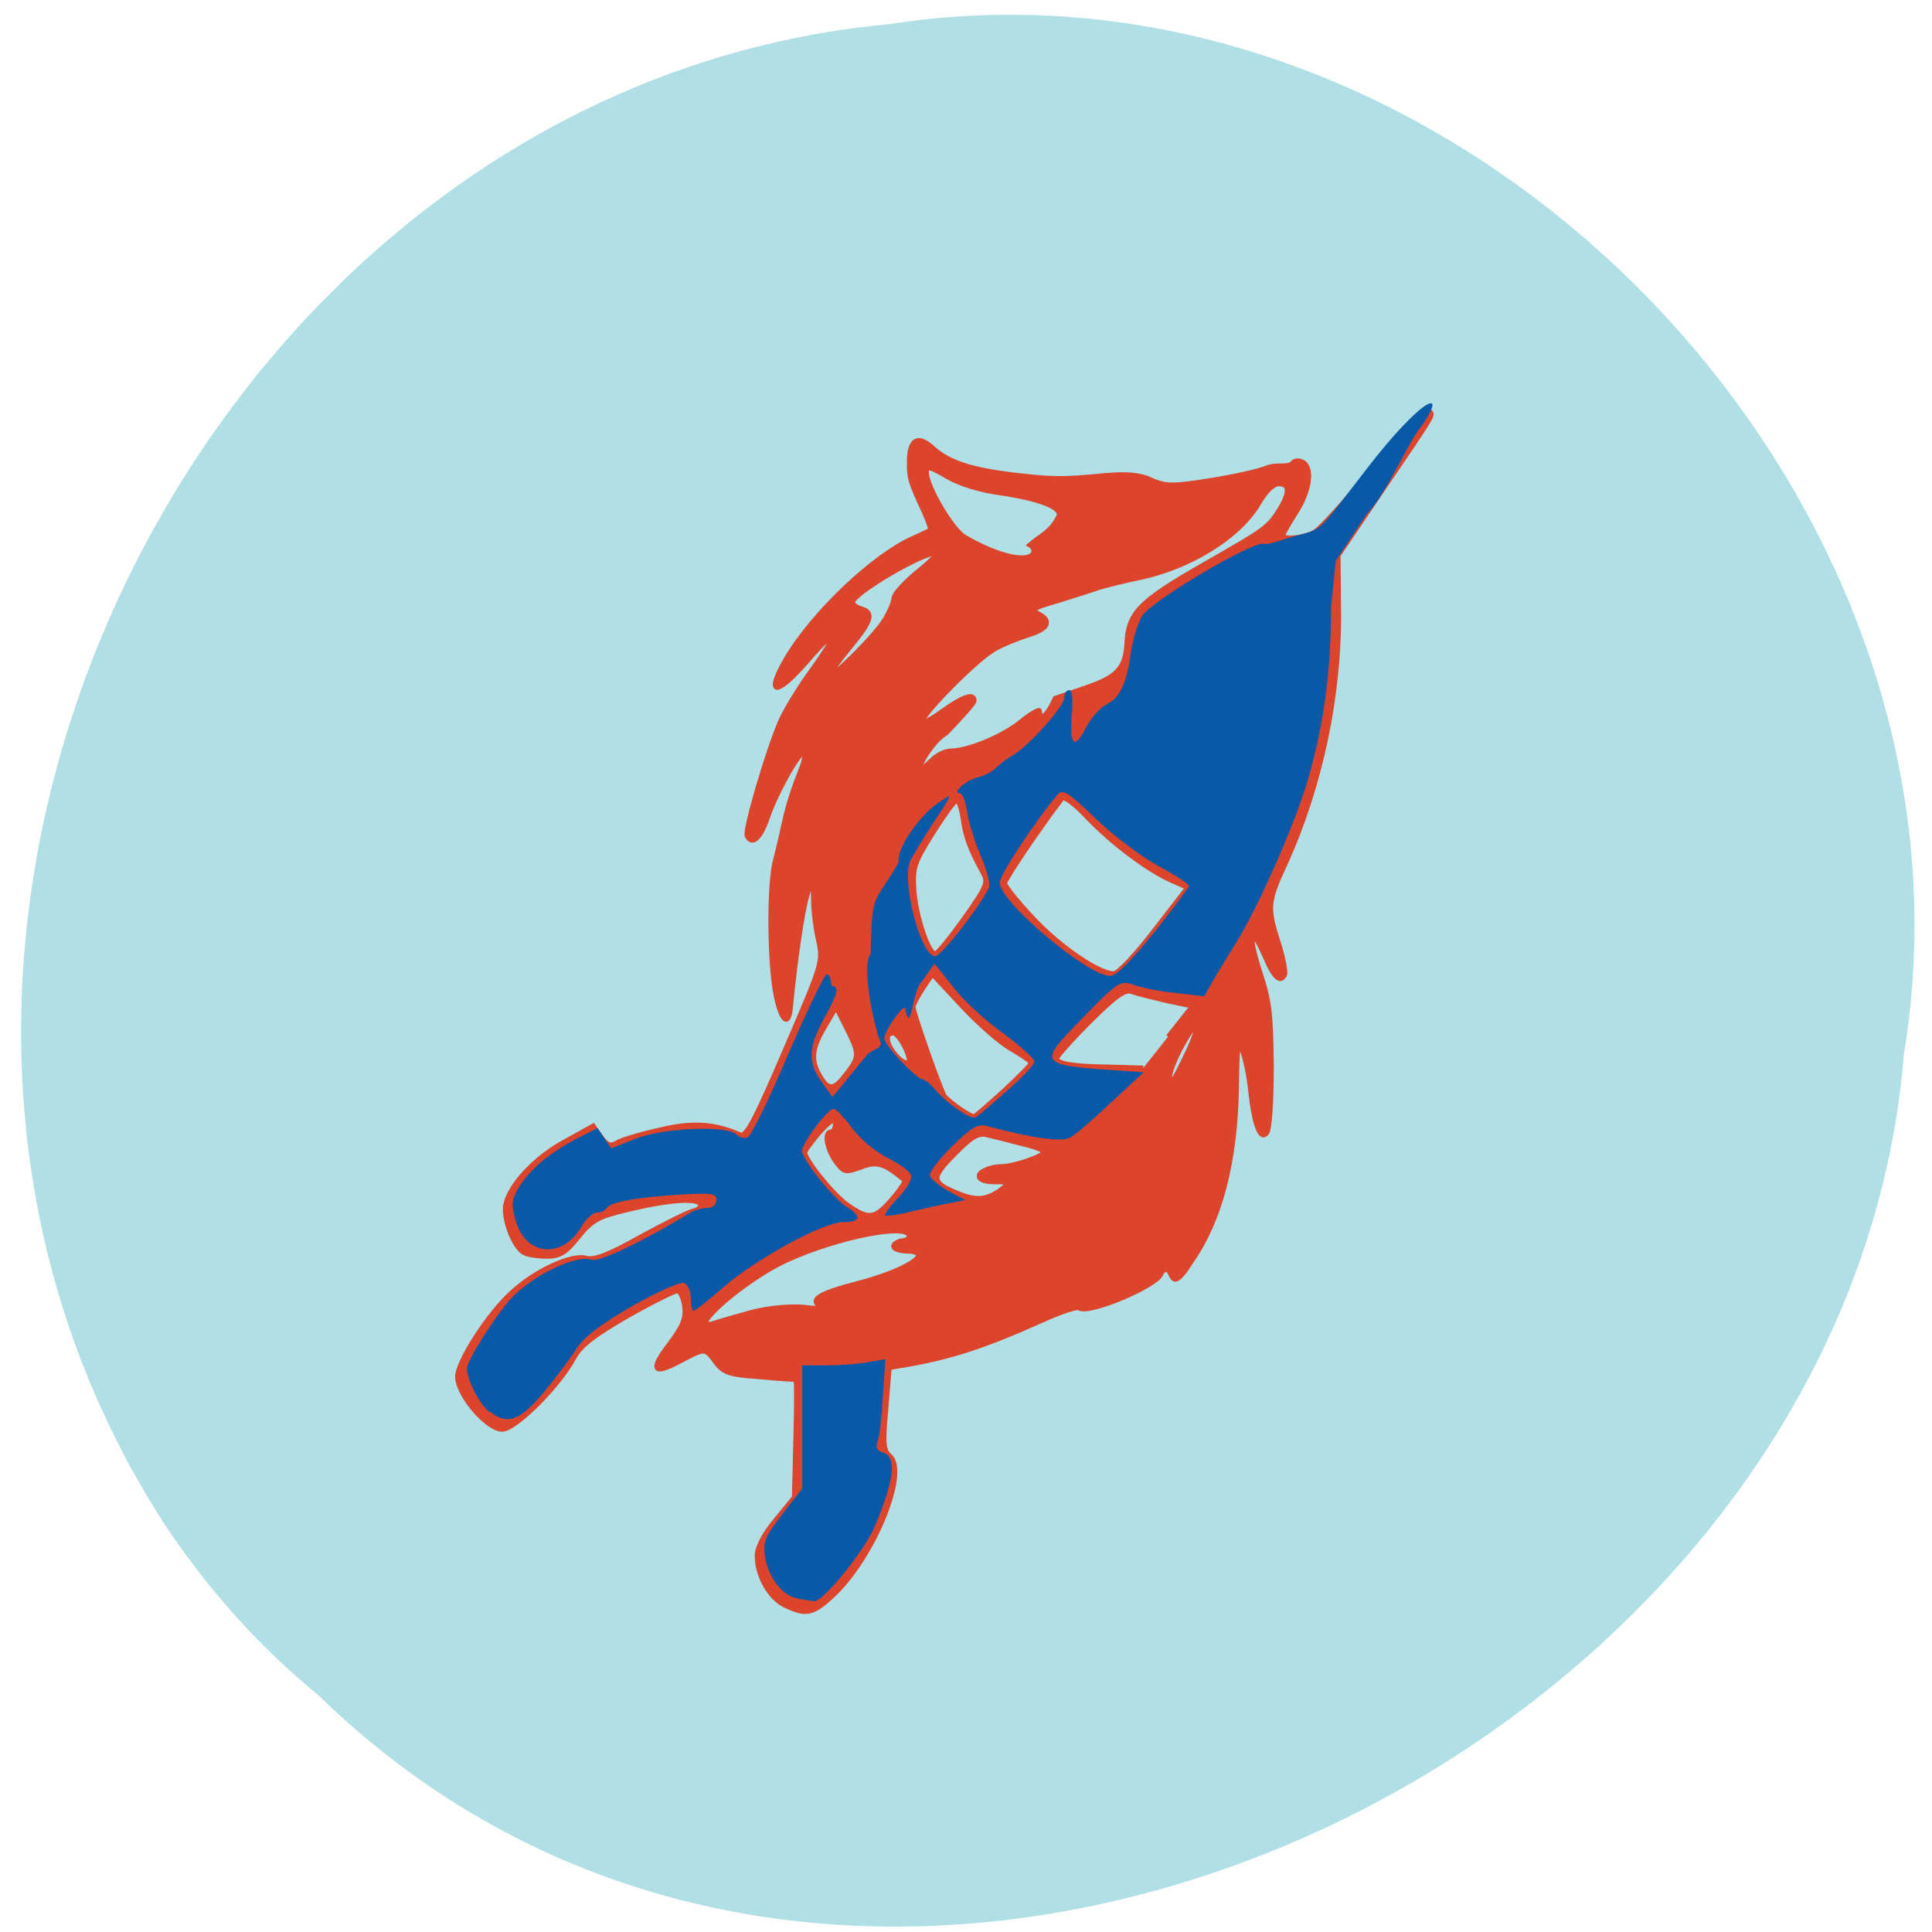 <svg xmlns="http://www.w3.org/2000/svg" viewBox="0 0 16 16"><path d="m 2.637 14.04 c 4.543 4.426 12.66 0.566 13.13 -5.309 c 0.777 -4.68 -3.711 -9.266 -8.402 -8.531 c -5.641 0.516 -9.16 7.551 -6 12.426 c 0.352 0.531 0.781 1.012 1.273 1.414" fill="#b0dfe5"/><path d="m 81.54 259.92 c -3.511 -1.532 -6.364 -5.935 -6.364 -9.956 c 0 -1.627 1.536 -4.308 4.279 -7.18 l 4.279 -4.595 l 0.329 -11.87 c 0.219 -6.605 0.219 -11.87 0 -11.966 c -0.219 0 -3.95 -0.191 -8.339 -0.574 c -6.913 -0.383 -8.339 -0.862 -10.1 -2.968 c -2.414 -2.872 -2.304 -2.872 -7.901 -0.287 c -6.474 3.063 -7.352 2.01 -2.743 -3.255 c 3.182 -3.733 3.841 -5.169 3.511 -7.754 c -0.329 -1.723 -0.988 -3.063 -1.646 -3.063 c -0.658 0 -5.706 2.202 -11.302 4.978 c -7.571 3.829 -10.754 5.935 -12.29 8.328 c -3.511 5.839 -13.607 14.646 -16.679 14.646 c -3.511 0 -10.315 -6.988 -10.315 -10.626 c 0 -2.968 7.242 -12.923 12.729 -17.14 c 5.377 -4.308 13.607 -7.562 16.789 -6.797 c 1.975 0.479 5.157 -0.574 12.729 -4.308 c 5.596 -2.68 11.08 -5.074 12.18 -5.265 c 0.988 -0.191 1.646 -0.766 1.426 -1.34 c -0.549 -1.34 -7.571 -0.862 -16.898 1.149 c -6.474 1.34 -8.01 2.106 -11.08 5.456 c -2.853 3.159 -4.279 3.925 -7.242 3.925 c -1.865 0 -4.279 -0.287 -5.157 -0.67 c -2.085 -0.766 -4.499 -5.552 -4.499 -8.807 c 0 -3.829 6.255 -10.147 13.826 -13.689 l 6.474 -3.159 l 1.756 2.202 c 1.426 1.723 2.195 2.01 3.621 1.244 c 0.988 -0.574 5.377 -1.723 9.766 -2.585 c 7.571 -1.627 12.729 -1.34 18.654 0.957 c 1.317 0.479 3.402 -2.968 10.315 -17.14 c 8.559 -17.422 8.669 -17.805 7.681 -22.02 c -0.658 -2.393 -1.207 -6.222 -1.207 -8.615 l -0.11 -4.308 l -1.207 3.542 c -1.097 2.968 -2.853 13.497 -3.841 22.783 c -0.439 4.02 -2.195 2.872 -3.402 -2.297 c -1.536 -6.509 -1.646 -21.634 -0.329 -26.899 c 0.658 -2.202 1.646 -5.935 2.195 -8.137 c 0.988 -3.925 2.085 -6.797 4.06 -11.2 c 0.549 -1.244 0.768 -2.489 0.549 -2.776 c -0.878 -0.862 -6.474 8.04 -8.449 13.11 c -1.536 4.02 -3.511 5.552 -4.718 3.542 c -0.658 -0.957 4.718 -17.04 7.571 -22.879 c 1.097 -2.297 4.499 -7.18 7.462 -10.721 c 6.364 -7.754 5.596 -8.615 -1.317 -1.532 c -7.02 7.084 -9.656 6.797 -4.718 -0.574 c 6.04 -9.09 20.08 -20.868 29.3 -24.41 c 1.975 -0.766 3.731 -1.532 3.841 -1.627 c 0.219 -0.191 -0.439 -1.723 -1.317 -3.542 c -3.292 -6.222 -3.511 -6.797 -3.511 -10.338 c 0 -4.499 2.085 -5.456 5.596 -2.585 c 3.621 2.776 8.339 4.212 17.886 5.265 c 9.327 0.957 11.412 1.053 21.397 0.191 c 5.267 -0.383 8.339 -0.191 10.973 0.957 c 3.292 1.244 4.938 1.244 13.716 0 c 5.486 -0.766 11.192 -1.915 12.619 -2.489 c 2.195 -0.766 4.279 -0.096 5.816 -0.766 c 0.329 -0.67 1.426 -0.862 2.414 -0.479 c 2.524 0.957 1.975 5.648 -1.426 10.243 c -1.646 2.297 -2.963 4.308 -2.963 4.595 c 0 0.957 4.938 0.574 7.242 -0.67 c 1.207 -0.574 7.02 -6.127 12.729 -12.349 c 10.424 -11.01 12.729 -13.02 13.936 -11.87 c 0.658 0.67 0.768 0.479 -11.302 16.08 l -9.876 12.827 l 0.11 10.53 c 0.329 17.422 -4.17 36.18 -12.399 51.98 c -3.95 7.467 -4.06 8.711 -1.426 15.891 c 1.097 2.968 1.646 5.839 1.426 6.318 c -1.097 1.723 -2.524 0.67 -4.609 -3.638 c -3.292 -6.701 -3.95 -4.595 -1.097 3.159 c 2.195 5.839 2.524 8.424 2.634 19.05 c 0 7.562 -0.439 12.732 -1.097 13.402 c -1.536 1.532 -2.853 -1.436 -3.731 -8.137 c -0.329 -3.063 -1.207 -6.797 -1.865 -8.328 c -0.988 -2.393 -1.207 -1.436 -1.317 7.467 c -0.329 14.838 -3.731 26.516 -10.424 34.94 c -5.925 8.328 -3.841 -0.862 -6.913 2.297 c 0 2.202 -16.679 8.52 -18.983 7.084 c -0.439 -0.287 -4.389 0.862 -8.669 2.585 c -12.399 4.882 -20.19 7.18 -29.847 8.711 l -5.05 0.766 l -0.768 8.328 c -0.768 7.18 -0.549 8.424 0.878 9.573 c 4.279 3.159 -3.731 20.39 -13.06 28.05 c -4.609 3.829 -6.364 4.116 -11.192 2.01 m -7.352 -59.16 c 3.95 -0.862 8.778 -1.244 12.07 -0.957 c 2.963 0.383 4.609 0.191 3.621 -0.191 c -2.963 -1.244 -0.219 -2.68 8.339 -4.595 c 11.741 -2.68 18.325 -6.605 10.973 -6.605 c -3.072 -0.287 -3.511 -1.244 -0.988 -2.01 c 1.097 0 1.975 -0.479 1.975 -0.957 c 0 -3.063 -19.642 0.766 -30.505 5.839 c -9.876 4.691 -20.849 13.689 -14.155 11.679 c 1.207 -0.383 5.157 -1.34 8.669 -2.202 m 32.04 -22.783 c 1.865 -1.915 3.182 -3.638 2.963 -3.829 c -4.828 -3.542 -6.364 -3.925 -10.1 -2.68 c -3.621 1.149 -3.95 1.053 -5.816 -1.149 c -2.085 -2.585 -2.743 -5.935 -1.097 -5.935 c 0.549 0 0.988 -0.766 0.988 -1.627 c 0 -1.34 -0.878 -0.862 -3.511 1.627 c -1.865 1.915 -3.402 3.733 -3.402 4.116 c 0 1.532 6.474 8.615 9.766 10.626 c 4.938 3.063 6.255 2.872 10.205 -1.149 m 25.457 -2.202 c 1.865 -1.244 1.646 -1.34 -1.756 -1.34 c -3.841 0 -4.938 -1.34 -2.085 -2.393 c 0.768 -0.383 2.414 -0.67 3.621 -0.67 c 2.743 0 9.766 -2.106 9.766 -2.968 c 0 -0.383 -2.414 -1.149 -5.267 -1.723 c -2.853 -0.67 -6.364 -1.436 -7.791 -1.723 c -1.975 -0.479 -3.511 0.287 -7.462 3.829 c -5.596 4.978 -5.486 5.839 1.097 8.137 c 4.06 1.436 6.584 1.149 9.876 -1.149 m 0.11 -19.528 c 3.511 -2.872 6.474 -5.456 6.474 -5.839 c 0 -0.287 -2.085 -1.532 -4.499 -2.776 c -2.414 -1.149 -7.571 -5.074 -11.302 -8.615 l -6.913 -6.509 l -2.195 2.872 c -1.207 1.627 -2.195 3.35 -2.195 3.733 c 0.11 1.436 6.255 16.752 7.242 18.09 c 0.878 0.957 4.718 3.446 6.584 4.116 c 0.219 0.096 3.182 -2.202 6.803 -5.074 m -36.1 -3.542 c 3.072 -3.446 3.072 -4.116 0.11 -9.285 l -2.414 -4.212 l -2.524 3.829 c -3.072 4.403 -3.292 6.988 -1.097 10.147 c 1.975 2.872 3.072 2.776 5.925 -0.479 m 78.57 -4.499 c 3.072 -5.744 2.304 -6.892 -1.097 -1.532 c -1.646 2.585 -2.963 5.552 -2.963 6.509 c 0 1.532 0.219 1.532 1.097 0.191 c 0.549 -0.766 1.865 -3.159 2.963 -5.169 m -4.499 -3.063 l 5.596 -6.222 l -5.816 -1.053 c -3.182 -0.67 -6.803 -1.436 -8.01 -1.819 c -1.646 -0.574 -3.621 0.67 -9.766 6.03 c -4.17 3.638 -7.571 6.988 -7.571 7.467 c 0 1.053 3.511 1.627 12.18 1.723 l 7.681 0.191 m -53.877 -1.532 c 0 -1.627 -2.524 -5.552 -3.621 -5.552 c -1.865 0 -1.646 2.01 0.329 4.212 c 1.536 1.723 3.292 2.393 3.292 1.34 m 56.4 -26.23 l 7.681 -8.711 l -3.731 -1.436 c -5.596 -2.202 -13.826 -7.658 -19.422 -12.827 c -2.853 -2.68 -5.267 -4.212 -5.706 -3.733 c -5.486 6.318 -13.168 16.369 -13.168 17.14 c 0 0.574 2.853 3.733 6.364 6.988 c 6.145 5.839 15.252 11.296 18.654 11.296 c 0.988 0 5.157 -3.925 9.327 -8.711 m -43.782 -2.393 c 5.267 -6.509 5.596 -7.371 4.389 -9.285 c -2.853 -4.499 -4.06 -7.275 -4.609 -10.817 c -0.329 -2.106 -0.988 -3.829 -1.426 -3.829 c -0.439 0 -2.853 2.968 -5.486 6.605 c -4.389 6.222 -4.609 6.892 -4.279 11.774 c 0.439 5.074 3.292 12.636 4.828 12.636 c 0.439 0 3.402 -3.159 6.584 -7.084 m -7.571 -31.877 c 1.207 -1.149 3.292 -2.01 4.499 -2.01 c 4.06 0 12.18 -2.968 16.35 -6.03 c 2.304 -1.627 4.17 -2.489 4.17 -2.01 c 0 2.202 1.756 0.862 3.511 -2.585 c 11.412 -3.542 16.02 -3.829 16.459 -10.913 c 0.329 -6.318 2.743 -8.52 17.557 -15.986 c 14.704 -7.371 15.03 -7.562 17.776 -11.487 c 2.195 -3.255 2.085 -4.978 -0.329 -4.978 c -1.207 0 -2.963 1.532 -4.609 4.02 c -4.499 6.701 -15.911 12.923 -27.871 15.03 c -2.743 0.479 -6.584 1.34 -8.559 1.819 c -1.865 0.574 -6.364 1.819 -9.876 2.776 c -5.706 1.436 -6.255 1.819 -4.279 2.68 c 3.182 1.436 2.195 2.968 -2.414 4.212 c -2.085 0.574 -5.706 1.819 -7.791 2.872 c -4.06 2.01 -16.569 13.11 -16.569 14.646 c 0 0.479 2.085 -0.479 4.609 -2.106 c 4.718 -2.968 7.352 -3.733 7.352 -2.106 c 0 0.383 -2.963 3.35 -6.474 6.509 c -3.621 1.723 -9.108 10.434 -3.511 5.648 m -10.534 -28.718 c 0.988 -1.436 1.865 -3.255 1.975 -4.212 c 0.11 -0.862 2.634 -3.255 5.596 -5.361 c 2.853 -2.01 4.718 -3.733 4.17 -3.733 c -3.402 0 -19.2 8.233 -19.2 9.956 c 0 0.479 0.878 1.053 1.975 1.34 c 2.963 0.766 2.524 2.297 -2.524 7.658 c -2.414 2.585 -4.499 5.074 -4.499 5.456 c 0 1.244 10.754 -8.233 12.509 -11.1 m 34.02 -13.21 c 0.329 -0.479 0 -1.34 -0.768 -1.723 c 2.085 -1.627 4.828 -2.585 6.364 -5.361 c 2.853 -3.159 -11.961 -4.978 -12.509 -5.074 c -5.157 -0.574 -9.766 -1.819 -12.838 -3.35 c -4.06 -2.106 -4.718 -2.202 -4.718 -0.862 c 0 2.872 5.925 11.679 8.778 13.11 c 7.462 3.829 14.375 5.265 15.691 3.255" transform="matrix(0.036 0 0 0.041 3.562 2.636)" fill="#dc442c" stroke="#dc442c"/><path d="m 6.605 13.238 c -0.125 -0.02 -0.242 -0.172 -0.27 -0.348 c -0.016 -0.125 0 -0.164 0.145 -0.352 l 0.164 -0.211 v -1.02 h 0.207 c 0.113 0 0.266 -0.012 0.34 -0.027 l 0.141 -0.023 l -0.02 0.301 c -0.008 0.164 -0.027 0.336 -0.043 0.375 c -0.02 0.055 -0.008 0.078 0.047 0.098 c 0.113 0.035 0.09 0.227 -0.074 0.617 c -0.086 0.199 -0.43 0.621 -0.5 0.613 c -0.023 -0.004 -0.086 -0.012 -0.137 -0.023 m -2.551 -1.543 c -0.086 -0.07 -0.187 -0.266 -0.187 -0.363 c 0 -0.07 0.273 -0.492 0.387 -0.602 c 0.199 -0.191 0.527 -0.34 0.648 -0.297 c 0.063 0.02 0.422 -0.152 0.824 -0.395 c 0.035 -0.02 0.098 -0.035 0.137 -0.035 c 0.039 0 0.07 -0.027 0.07 -0.066 c 0 -0.055 -0.047 -0.059 -0.313 -0.043 c -0.363 0.023 -0.57 0.063 -0.598 0.113 c -0.012 0.02 -0.047 0.035 -0.078 0.035 c -0.035 0 -0.094 0.055 -0.129 0.117 c -0.16 0.273 -0.469 0.242 -0.547 -0.059 c -0.035 -0.133 -0.031 -0.168 0.031 -0.27 c 0.09 -0.145 0.25 -0.281 0.473 -0.398 l 0.176 -0.09 l 0.055 0.082 l 0.059 0.086 l 0.207 -0.082 c 0.238 -0.09 0.766 -0.109 0.832 -0.031 c 0.023 0.023 0.063 0.035 0.09 0.023 c 0.031 -0.016 0.18 -0.32 0.332 -0.68 c 0.156 -0.359 0.301 -0.664 0.324 -0.672 c 0.039 0.008 0.027 0.07 0.043 0.098 c 0.063 0 0.047 0.066 -0.066 0.27 c -0.129 0.234 -0.137 0.363 -0.02 0.523 l 0.09 0.125 l 0.145 -0.176 l 0.148 -0.18 c 0.102 -0.07 0.078 -0.027 0.109 -0.082 c -0.102 -0.285 -0.148 -0.699 -0.086 -0.742 c 0.012 -0.543 0.023 -0.395 0.234 -0.766 c -0.027 -0.098 0.168 -0.387 0.336 -0.496 c 0.113 -0.078 0.113 -0.074 -0.043 0.16 c -0.086 0.133 -0.176 0.281 -0.199 0.328 c -0.074 0.168 0.086 0.789 0.207 0.789 c 0.047 0 0.344 -0.375 0.441 -0.559 c 0.02 -0.035 -0.008 -0.137 -0.063 -0.27 c -0.051 -0.117 -0.102 -0.281 -0.113 -0.363 c -0.012 -0.086 -0.039 -0.156 -0.059 -0.156 c -0.074 0 0.051 -0.113 0.148 -0.133 c 0.055 -0.016 0.125 -0.051 0.148 -0.078 c 0.027 -0.027 0.09 -0.078 0.141 -0.105 c 0.133 -0.078 0.426 -0.406 0.426 -0.477 c 0 -0.035 0.02 -0.063 0.039 -0.063 c 0.027 0 0.035 0.07 0.023 0.207 c -0.02 0.254 0.023 0.289 0.117 0.105 c 0.043 -0.082 0.117 -0.168 0.172 -0.195 c 0.113 -0.055 0.168 -0.18 0.203 -0.445 c 0.016 -0.098 0.055 -0.23 0.09 -0.285 c 0.074 -0.125 0.934 -0.633 1.01 -0.598 c 0.031 0.012 0.184 -0.047 0.293 -0.074 c 0.188 -0.047 0.168 -0.043 0.551 -0.539 c 0.473 -0.617 0.719 -0.711 0.422 -0.309 c -0.086 0.121 -0.266 0.523 -0.418 0.68 l -0.254 0.383 l -0.039 0.383 c 0 0.531 -0.059 0.977 -0.195 1.441 c -0.102 0.348 -0.406 1.043 -0.59 1.336 c -0.059 0.098 -0.145 0.234 -0.188 0.309 l -0.078 0.137 l -0.23 -0.027 c -0.129 -0.012 -0.285 -0.043 -0.348 -0.066 c -0.125 -0.043 -0.125 -0.043 -0.535 0.383 c -0.238 0.25 -0.207 0.281 0.277 0.316 l 0.336 0.023 l -0.266 0.246 c -0.145 0.137 -0.297 0.27 -0.34 0.293 c -0.066 0.043 -0.313 0.008 -0.695 -0.094 c -0.074 -0.02 -0.129 0.012 -0.289 0.172 c -0.109 0.105 -0.191 0.215 -0.18 0.242 c 0.008 0.027 0.078 0.082 0.152 0.125 l 0.141 0.074 l -0.133 0.027 c -0.074 0.012 -0.219 0.047 -0.324 0.07 c -0.105 0.027 -0.199 0.039 -0.207 0.031 c -0.008 -0.012 0.039 -0.078 0.109 -0.148 c 0.066 -0.07 0.117 -0.156 0.105 -0.184 c -0.008 -0.031 -0.094 -0.094 -0.188 -0.141 c -0.098 -0.047 -0.23 -0.156 -0.297 -0.246 c -0.066 -0.09 -0.137 -0.164 -0.156 -0.164 c -0.051 0 -0.262 0.285 -0.262 0.348 c 0 0.07 0.262 0.398 0.371 0.465 c 0.125 0.078 0.117 0.125 -0.031 0.125 c -0.164 0 -0.73 0.309 -1 0.547 c -0.117 0.102 -0.227 0.188 -0.238 0.188 c -0.012 0 -0.023 -0.047 -0.023 -0.102 c 0 -0.059 -0.023 -0.113 -0.055 -0.129 c -0.031 -0.012 -0.223 0.074 -0.43 0.191 c -0.27 0.156 -0.402 0.258 -0.469 0.363 c -0.051 0.082 -0.172 0.242 -0.27 0.359 c -0.195 0.23 -0.297 0.266 -0.441 0.152 m 4.277 -2.652 c 0.129 -0.109 0.234 -0.223 0.234 -0.246 c 0 -0.023 -0.117 -0.129 -0.258 -0.234 c -0.145 -0.102 -0.332 -0.273 -0.414 -0.383 l -0.156 -0.195 l -0.102 0.145 c -0.082 0.07 -0.09 0.441 -0.137 0.25 c 0 -0.051 -0.023 -0.035 -0.09 0.055 c -0.047 0.066 -0.086 0.141 -0.086 0.168 c -0.004 0.055 0.266 0.34 0.316 0.34 c 0.02 0 0.07 0.043 0.117 0.098 c 0.086 0.102 0.277 0.234 0.32 0.219 c 0.012 -0.004 0.129 -0.102 0.254 -0.215 m 1.23 -1.32 c 0.156 -0.199 0.285 -0.371 0.285 -0.383 c 0 -0.016 -0.113 -0.09 -0.258 -0.168 c -0.141 -0.078 -0.375 -0.254 -0.52 -0.395 c -0.219 -0.211 -0.266 -0.242 -0.309 -0.195 c -0.188 0.223 -0.48 0.668 -0.48 0.73 c 0 0.16 0.723 0.77 0.914 0.773 c 0.051 0 0.172 -0.121 0.367 -0.363" fill="#0859a8"/></svg>